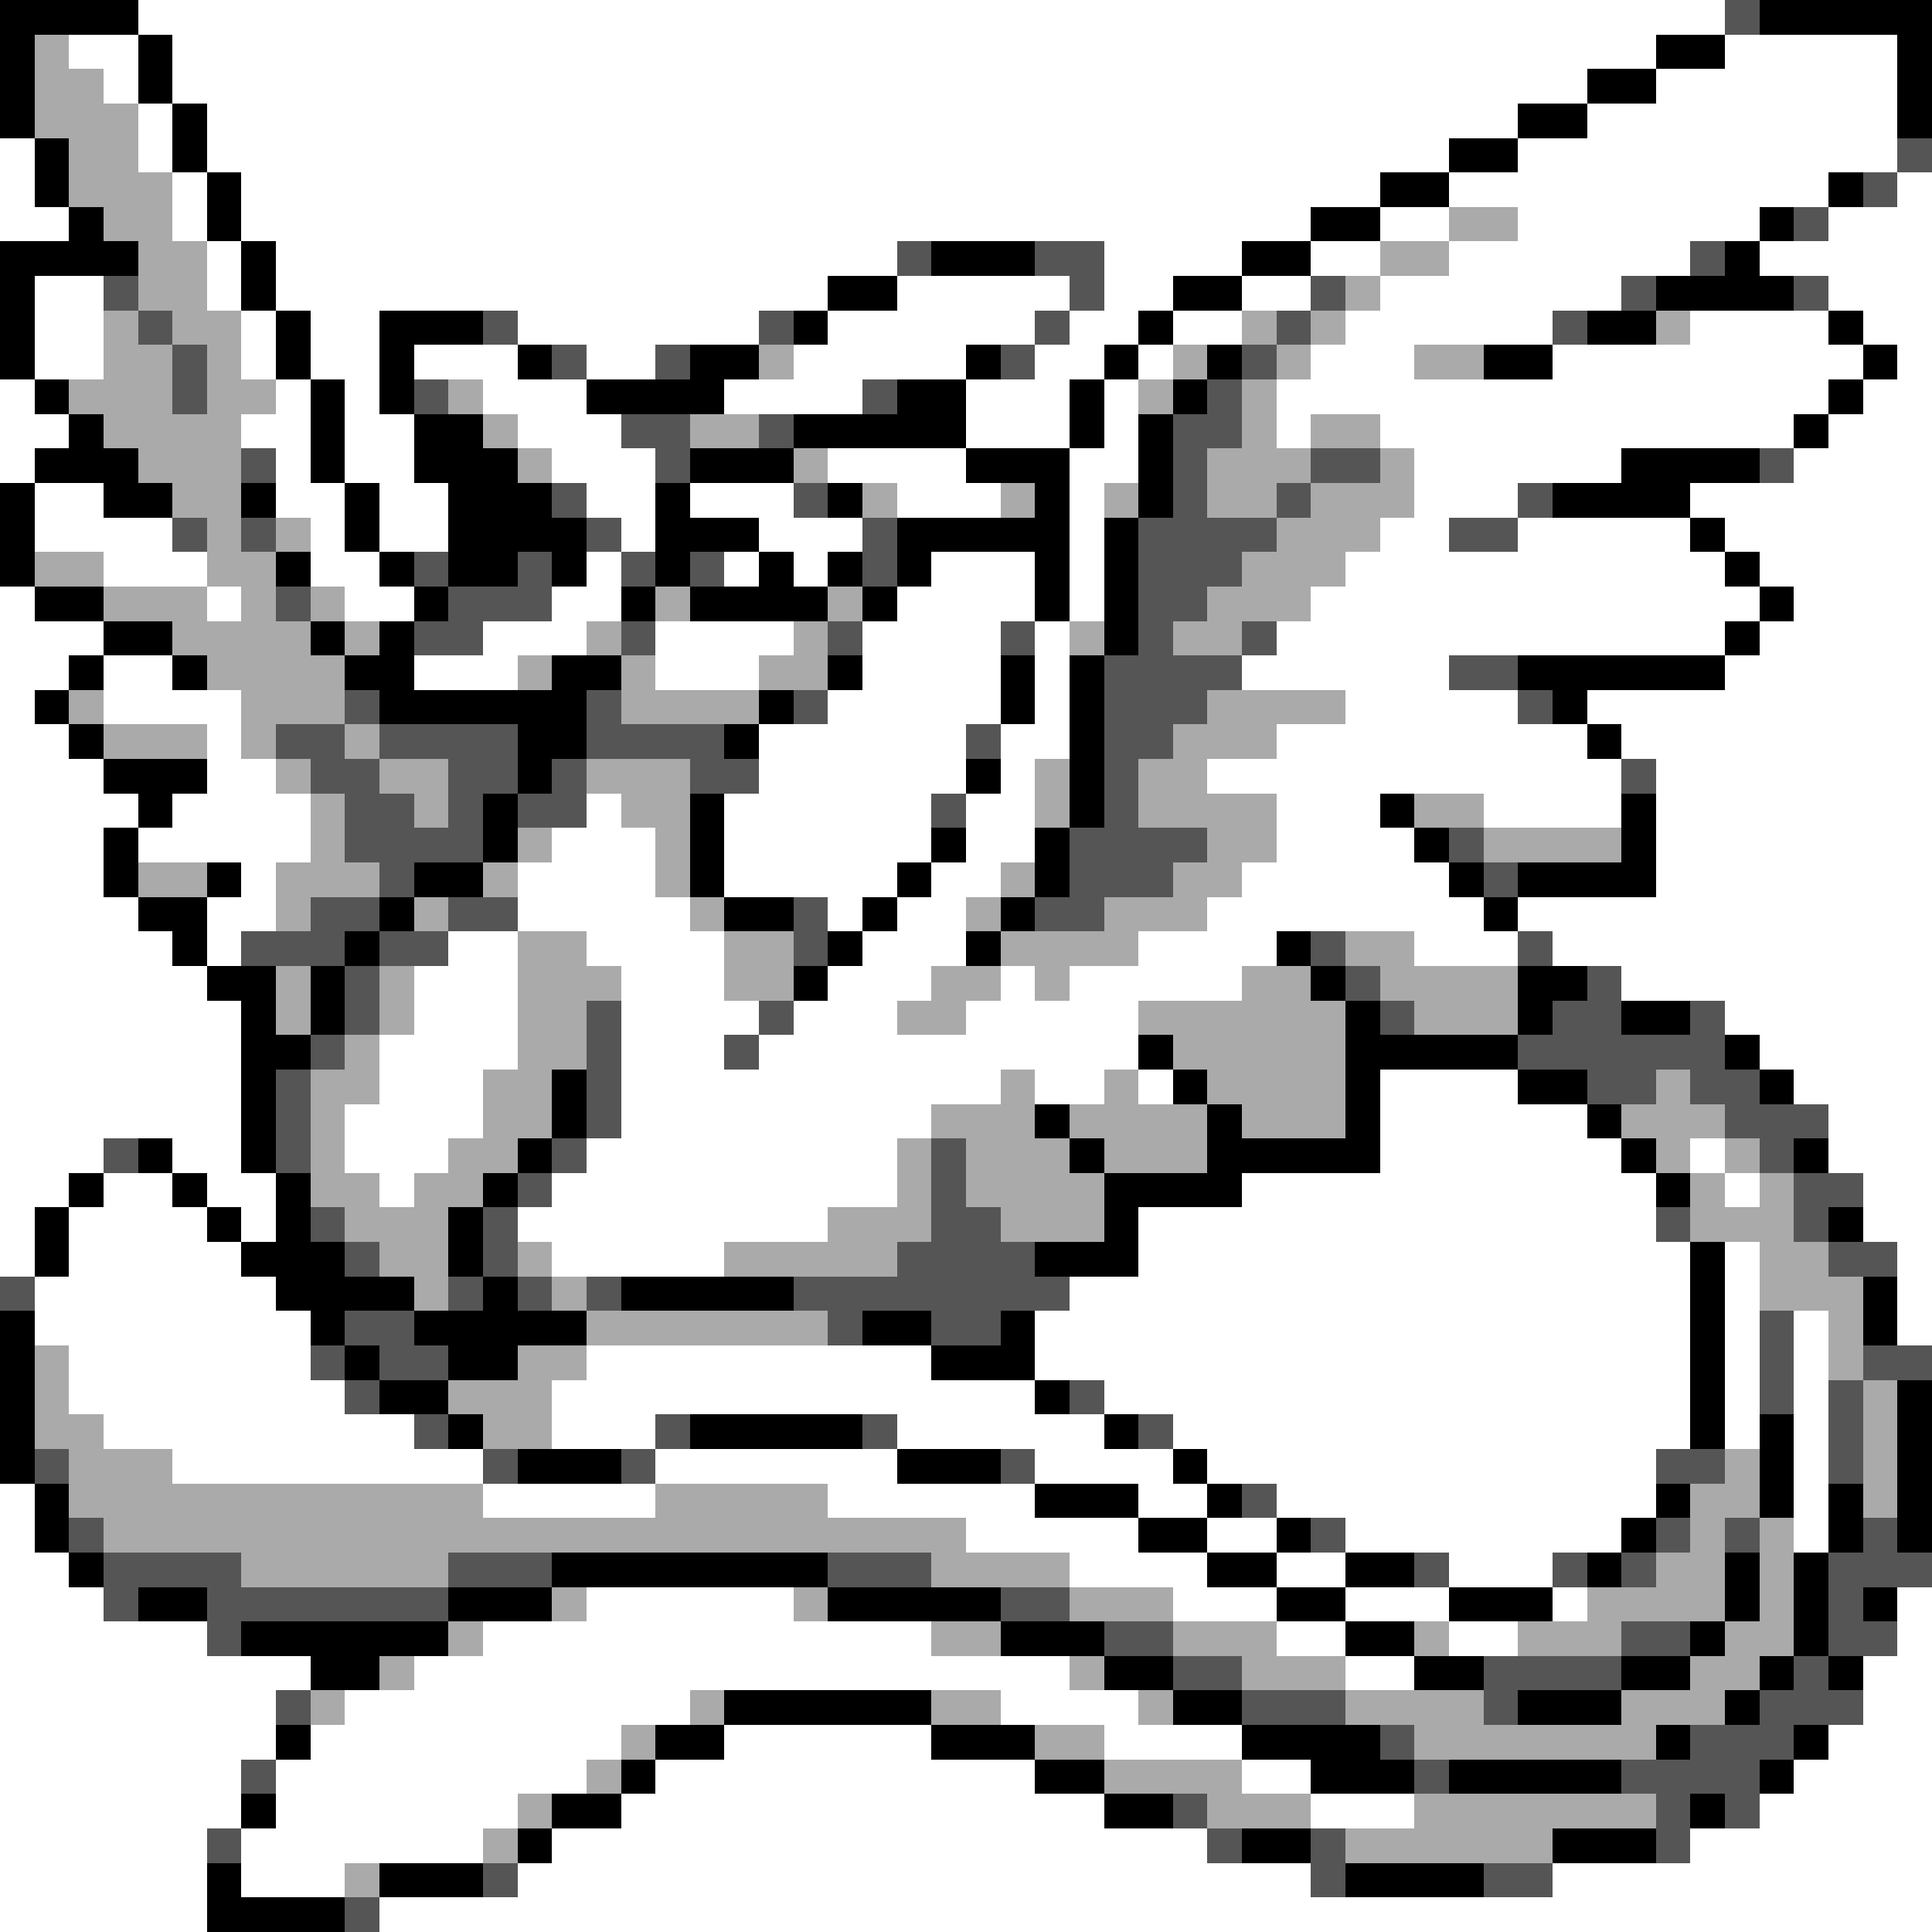 <svg xmlns="http://www.w3.org/2000/svg" viewBox="0 -0.5 56 56" shape-rendering="crispEdges">
<rect x="0" y="-0.5" width="56" height="56" fill="#808080" stroke="none"/>
<path stroke="#000000" d="M0 0h4M51 0h5M0 1h1M4 1h1M48 1h2M55 1h1M0 2h1M4 2h1M46 2h2M55 2h1M0 3h1M5 3h1M44 3h2M55 3h1M1 4h1M5 4h1M42 4h2M1 5h1M6 5h1M40 5h2M53 5h1M2 6h1M6 6h1M38 6h2M51 6h1M0 7h4M7 7h1M27 7h3M36 7h2M50 7h1M0 8h1M7 8h1M24 8h2M34 8h2M48 8h4M0 9h1M8 9h1M11 9h3M23 9h1M33 9h1M46 9h2M53 9h1M0 10h1M8 10h1M11 10h1M15 10h1M20 10h2M28 10h1M32 10h1M35 10h1M43 10h2M54 10h1M1 11h1M9 11h1M11 11h1M17 11h4M26 11h2M31 11h1M34 11h1M53 11h1M2 12h1M9 12h1M12 12h2M23 12h5M31 12h1M33 12h1M52 12h1M1 13h3M9 13h1M12 13h3M20 13h3M28 13h3M33 13h1M47 13h4M0 14h1M3 14h2M7 14h1M10 14h1M13 14h3M19 14h1M24 14h1M30 14h1M33 14h1M45 14h4M0 15h1M10 15h1M13 15h4M19 15h3M26 15h5M32 15h1M49 15h1M0 16h1M8 16h1M11 16h1M13 16h2M16 16h1M19 16h1M22 16h1M24 16h1M26 16h1M30 16h1M32 16h1M50 16h1M1 17h2M12 17h1M18 17h1M20 17h4M25 17h1M30 17h1M32 17h1M51 17h1M3 18h2M9 18h1M11 18h1M32 18h1M50 18h1M2 19h1M5 19h1M10 19h2M16 19h2M24 19h1M29 19h1M31 19h1M44 19h6M1 20h1M11 20h6M22 20h1M29 20h1M31 20h1M45 20h1M2 21h1M15 21h2M21 21h1M31 21h1M46 21h1M3 22h3M15 22h1M28 22h1M31 22h1M4 23h1M14 23h1M20 23h1M31 23h1M40 23h1M47 23h1M3 24h1M14 24h1M20 24h1M27 24h1M30 24h1M41 24h1M47 24h1M3 25h1M6 25h1M12 25h2M20 25h1M26 25h1M30 25h1M42 25h1M44 25h4M4 26h2M11 26h1M21 26h2M25 26h1M29 26h1M43 26h1M5 27h1M10 27h1M24 27h1M28 27h1M37 27h1M6 28h2M9 28h1M23 28h1M38 28h1M44 28h2M7 29h1M9 29h1M39 29h1M44 29h1M47 29h2M7 30h2M33 30h1M39 30h5M50 30h1M7 31h1M16 31h1M34 31h1M39 31h1M44 31h2M51 31h1M7 32h1M16 32h1M30 32h1M35 32h1M39 32h1M46 32h1M4 33h1M7 33h1M15 33h1M31 33h1M35 33h5M47 33h1M52 33h1M2 34h1M5 34h1M8 34h1M14 34h1M32 34h4M48 34h1M1 35h1M6 35h1M8 35h1M13 35h1M32 35h1M53 35h1M1 36h1M7 36h3M13 36h1M30 36h3M49 36h1M8 37h4M14 37h1M18 37h5M49 37h1M54 37h1M0 38h1M9 38h1M12 38h5M25 38h2M29 38h1M49 38h1M54 38h1M0 39h1M10 39h1M13 39h2M27 39h3M49 39h1M0 40h1M11 40h2M30 40h1M49 40h1M55 40h1M0 41h1M13 41h1M20 41h5M32 41h1M49 41h1M51 41h1M55 41h1M0 42h1M15 42h3M26 42h3M34 42h1M51 42h1M55 42h1M1 43h1M30 43h3M35 43h1M48 43h1M51 43h1M53 43h1M55 43h1M1 44h1M33 44h2M37 44h1M47 44h1M53 44h1M55 44h1M2 45h1M16 45h8M35 45h2M39 45h2M46 45h1M50 45h1M52 45h1M4 46h2M13 46h3M24 46h5M37 46h2M42 46h3M50 46h1M52 46h1M54 46h1M7 47h6M29 47h3M39 47h2M49 47h1M52 47h1M9 48h2M32 48h2M41 48h2M47 48h2M51 48h1M53 48h1M21 49h6M34 49h2M44 49h3M50 49h1M8 50h1M19 50h2M27 50h3M36 50h4M48 50h1M52 50h1M18 51h1M30 51h2M38 51h3M42 51h5M51 51h1M7 52h1M16 52h2M32 52h2M49 52h1M15 53h1M36 53h2M45 53h3M6 54h1M11 54h3M39 54h4M6 55h4" />
<path stroke="#ffffff" d="M4 0h46M2 1h2M5 1h43M50 1h5M3 2h1M5 2h41M48 2h7M4 3h1M6 3h38M46 3h9M0 4h1M4 4h1M6 4h36M44 4h11M0 5h1M5 5h1M7 5h33M42 5h11M55 5h1M0 6h2M5 6h1M7 6h31M40 6h2M44 6h7M53 6h3M6 7h1M8 7h18M32 7h4M38 7h2M42 7h7M51 7h5M1 8h2M6 8h1M8 8h16M26 8h5M32 8h2M36 8h2M40 8h7M53 8h3M1 9h2M7 9h1M9 9h2M15 9h7M24 9h6M31 9h2M34 9h2M39 9h6M49 9h4M54 9h2M1 10h2M7 10h1M9 10h2M12 10h3M17 10h2M23 10h5M30 10h2M33 10h1M38 10h3M45 10h9M55 10h1M0 11h1M8 11h1M10 11h1M14 11h3M21 11h4M28 11h3M32 11h1M37 11h16M54 11h2M0 12h2M7 12h2M10 12h2M15 12h3M28 12h3M32 12h1M37 12h1M40 12h12M53 12h3M0 13h1M8 13h1M10 13h2M16 13h3M24 13h4M31 13h2M41 13h6M52 13h4M1 14h2M8 14h2M11 14h2M17 14h2M20 14h3M26 14h3M31 14h1M41 14h3M49 14h7M1 15h4M9 15h1M11 15h2M18 15h1M22 15h3M31 15h1M40 15h2M44 15h5M50 15h6M3 16h3M9 16h2M17 16h1M21 16h1M23 16h1M27 16h3M31 16h1M39 16h11M51 16h5M0 17h1M6 17h1M10 17h2M16 17h2M26 17h4M31 17h1M38 17h13M52 17h4M0 18h3M14 18h3M19 18h4M25 18h4M30 18h1M37 18h13M51 18h5M0 19h2M3 19h2M12 19h3M19 19h3M25 19h4M30 19h1M36 19h6M50 19h6M0 20h1M3 20h4M24 20h5M30 20h1M39 20h5M46 20h10M0 21h2M6 21h1M22 21h6M29 21h2M37 21h9M47 21h9M0 22h3M6 22h2M22 22h6M29 22h1M35 22h12M48 22h8M0 23h4M5 23h4M17 23h1M21 23h6M28 23h2M37 23h3M43 23h4M48 23h8M0 24h3M4 24h5M16 24h3M21 24h6M28 24h2M37 24h4M48 24h8M0 25h3M7 25h1M15 25h4M21 25h5M27 25h2M36 25h6M48 25h8M0 26h4M6 26h2M15 26h5M24 26h1M26 26h2M35 26h8M44 26h12M0 27h5M6 27h1M13 27h2M17 27h4M25 27h3M33 27h4M41 27h3M45 27h11M0 28h6M12 28h3M18 28h3M24 28h3M29 28h1M31 28h5M47 28h9M0 29h7M12 29h3M18 29h4M23 29h3M28 29h5M50 29h6M0 30h7M11 30h4M18 30h3M22 30h11M51 30h5M0 31h7M11 31h3M18 31h11M30 31h2M33 31h1M40 31h4M52 31h4M0 32h7M10 32h4M18 32h9M40 32h6M53 32h3M0 33h3M5 33h2M10 33h3M17 33h9M40 33h7M49 33h1M53 33h3M0 34h2M3 34h2M6 34h2M11 34h1M16 34h10M36 34h12M50 34h1M54 34h2M0 35h1M2 35h4M7 35h1M15 35h9M33 35h15M54 35h2M0 36h1M2 36h5M16 36h5M33 36h16M50 36h1M55 36h1M1 37h7M31 37h18M50 37h1M55 37h1M1 38h8M30 38h19M50 38h1M52 38h1M55 38h1M2 39h7M17 39h10M30 39h19M50 39h1M52 39h1M2 40h8M16 40h14M32 40h17M50 40h1M52 40h1M3 41h9M16 41h3M26 41h6M34 41h15M50 41h1M52 41h1M5 42h9M19 42h7M30 42h4M35 42h13M52 42h1M0 43h1M14 43h5M24 43h6M33 43h2M37 43h11M52 43h1M0 44h1M28 44h5M35 44h2M39 44h8M52 44h1M0 45h2M31 45h4M37 45h2M42 45h3M0 46h3M17 46h6M34 46h3M39 46h3M45 46h1M55 46h1M0 47h6M14 47h13M37 47h2M42 47h2M55 47h1M0 48h9M12 48h19M39 48h2M54 48h2M0 49h8M10 49h10M29 49h4M54 49h2M0 50h8M9 50h9M21 50h6M32 50h4M53 50h3M0 51h7M8 51h9M19 51h11M36 51h2M52 51h4M0 52h7M8 52h7M18 52h14M38 52h3M51 52h5M0 53h6M7 53h7M16 53h19M49 53h7M0 54h6M7 54h3M15 54h23M45 54h11M0 55h6M11 55h45" />
<path stroke="#555555" d="M50 0h1M55 4h1M54 5h1M52 6h1M26 7h1M30 7h2M49 7h1M3 8h1M31 8h1M38 8h1M47 8h1M52 8h1M4 9h1M14 9h1M22 9h1M30 9h1M37 9h1M45 9h1M5 10h1M16 10h1M19 10h1M29 10h1M36 10h1M5 11h1M12 11h1M25 11h1M35 11h1M18 12h2M22 12h1M34 12h2M7 13h1M19 13h1M34 13h1M38 13h2M51 13h1M16 14h1M23 14h1M34 14h1M37 14h1M44 14h1M5 15h1M7 15h1M17 15h1M25 15h1M33 15h4M42 15h2M12 16h1M15 16h1M18 16h1M20 16h1M25 16h1M33 16h3M8 17h1M13 17h3M33 17h2M12 18h2M18 18h1M24 18h1M29 18h1M33 18h1M36 18h1M32 19h4M42 19h2M10 20h1M17 20h1M23 20h1M32 20h3M44 20h1M8 21h2M11 21h4M17 21h4M28 21h1M32 21h2M9 22h2M13 22h2M16 22h1M20 22h2M32 22h1M47 22h1M10 23h2M13 23h1M15 23h2M27 23h1M32 23h1M10 24h4M31 24h4M42 24h1M11 25h1M31 25h3M43 25h1M9 26h2M13 26h2M23 26h1M30 26h2M7 27h3M11 27h2M23 27h1M38 27h1M44 27h1M10 28h1M39 28h1M46 28h1M10 29h1M17 29h1M22 29h1M40 29h1M45 29h2M49 29h1M9 30h1M17 30h1M21 30h1M44 30h6M8 31h1M17 31h1M46 31h2M49 31h2M8 32h1M17 32h1M50 32h3M3 33h1M8 33h1M16 33h1M27 33h1M51 33h1M15 34h1M27 34h1M52 34h2M9 35h1M14 35h1M27 35h2M48 35h1M52 35h1M10 36h1M14 36h1M26 36h4M53 36h2M0 37h1M13 37h1M15 37h1M17 37h1M23 37h8M10 38h2M24 38h1M27 38h2M51 38h1M9 39h1M11 39h2M51 39h1M54 39h2M10 40h1M31 40h1M51 40h1M53 40h1M12 41h1M19 41h1M25 41h1M33 41h1M53 41h1M1 42h1M14 42h1M18 42h1M29 42h1M48 42h2M53 42h1M36 43h1M2 44h1M38 44h1M48 44h1M50 44h1M54 44h1M3 45h4M13 45h3M24 45h3M41 45h1M45 45h1M47 45h1M53 45h3M3 46h1M6 46h7M29 46h2M53 46h1M6 47h1M32 47h2M47 47h2M53 47h2M34 48h2M43 48h4M52 48h1M8 49h1M36 49h3M43 49h1M51 49h3M40 50h1M49 50h3M7 51h1M41 51h1M47 51h4M34 52h1M48 52h1M50 52h1M6 53h1M35 53h1M38 53h1M48 53h1M14 54h1M38 54h1M43 54h2M10 55h1" />
<path stroke="#aaaaaa" d="M1 1h1M1 2h2M1 3h3M2 4h2M2 5h3M3 6h2M42 6h2M4 7h2M40 7h2M4 8h2M39 8h1M3 9h1M5 9h2M36 9h1M38 9h1M48 9h1M3 10h2M6 10h1M22 10h1M34 10h1M37 10h1M41 10h2M2 11h3M6 11h2M13 11h1M33 11h1M36 11h1M3 12h4M14 12h1M20 12h2M36 12h1M38 12h2M4 13h3M15 13h1M23 13h1M35 13h3M40 13h1M5 14h2M25 14h1M29 14h1M32 14h1M35 14h2M38 14h3M6 15h1M8 15h1M37 15h3M1 16h2M6 16h2M36 16h3M3 17h3M7 17h1M9 17h1M19 17h1M24 17h1M35 17h3M5 18h4M10 18h1M17 18h1M23 18h1M31 18h1M34 18h2M6 19h4M15 19h1M18 19h1M22 19h2M2 20h1M7 20h3M18 20h4M35 20h4M3 21h3M7 21h1M10 21h1M34 21h3M8 22h1M11 22h2M17 22h3M30 22h1M33 22h2M9 23h1M12 23h1M18 23h2M30 23h1M33 23h4M41 23h2M9 24h1M15 24h1M19 24h1M35 24h2M43 24h4M4 25h2M8 25h3M14 25h1M19 25h1M29 25h1M34 25h2M8 26h1M12 26h1M20 26h1M28 26h1M32 26h3M15 27h2M21 27h2M29 27h4M39 27h2M8 28h1M11 28h1M15 28h3M21 28h2M27 28h2M30 28h1M36 28h2M40 28h4M8 29h1M11 29h1M15 29h2M26 29h2M33 29h6M41 29h3M10 30h1M15 30h2M34 30h5M9 31h2M14 31h2M29 31h1M32 31h1M35 31h4M48 31h1M9 32h1M14 32h2M27 32h3M31 32h4M36 32h3M47 32h3M9 33h1M13 33h2M26 33h1M28 33h3M32 33h3M48 33h1M50 33h1M9 34h2M12 34h2M26 34h1M28 34h4M49 34h1M51 34h1M10 35h3M24 35h3M29 35h3M49 35h3M11 36h2M15 36h1M21 36h5M51 36h2M12 37h1M16 37h1M51 37h3M17 38h7M53 38h1M1 39h1M15 39h2M53 39h1M1 40h1M13 40h3M54 40h1M1 41h2M14 41h2M54 41h1M2 42h3M50 42h1M54 42h1M2 43h12M19 43h5M49 43h2M54 43h1M3 44h25M49 44h1M51 44h1M7 45h6M27 45h4M48 45h2M51 45h1M16 46h1M23 46h1M31 46h3M46 46h4M51 46h1M13 47h1M27 47h2M34 47h3M41 47h1M44 47h3M50 47h2M11 48h1M31 48h1M36 48h3M49 48h2M9 49h1M20 49h1M27 49h2M33 49h1M39 49h4M47 49h3M18 50h1M30 50h2M41 50h7M17 51h1M32 51h4M15 52h1M35 52h3M41 52h7M14 53h1M39 53h6M10 54h1" />
</svg>